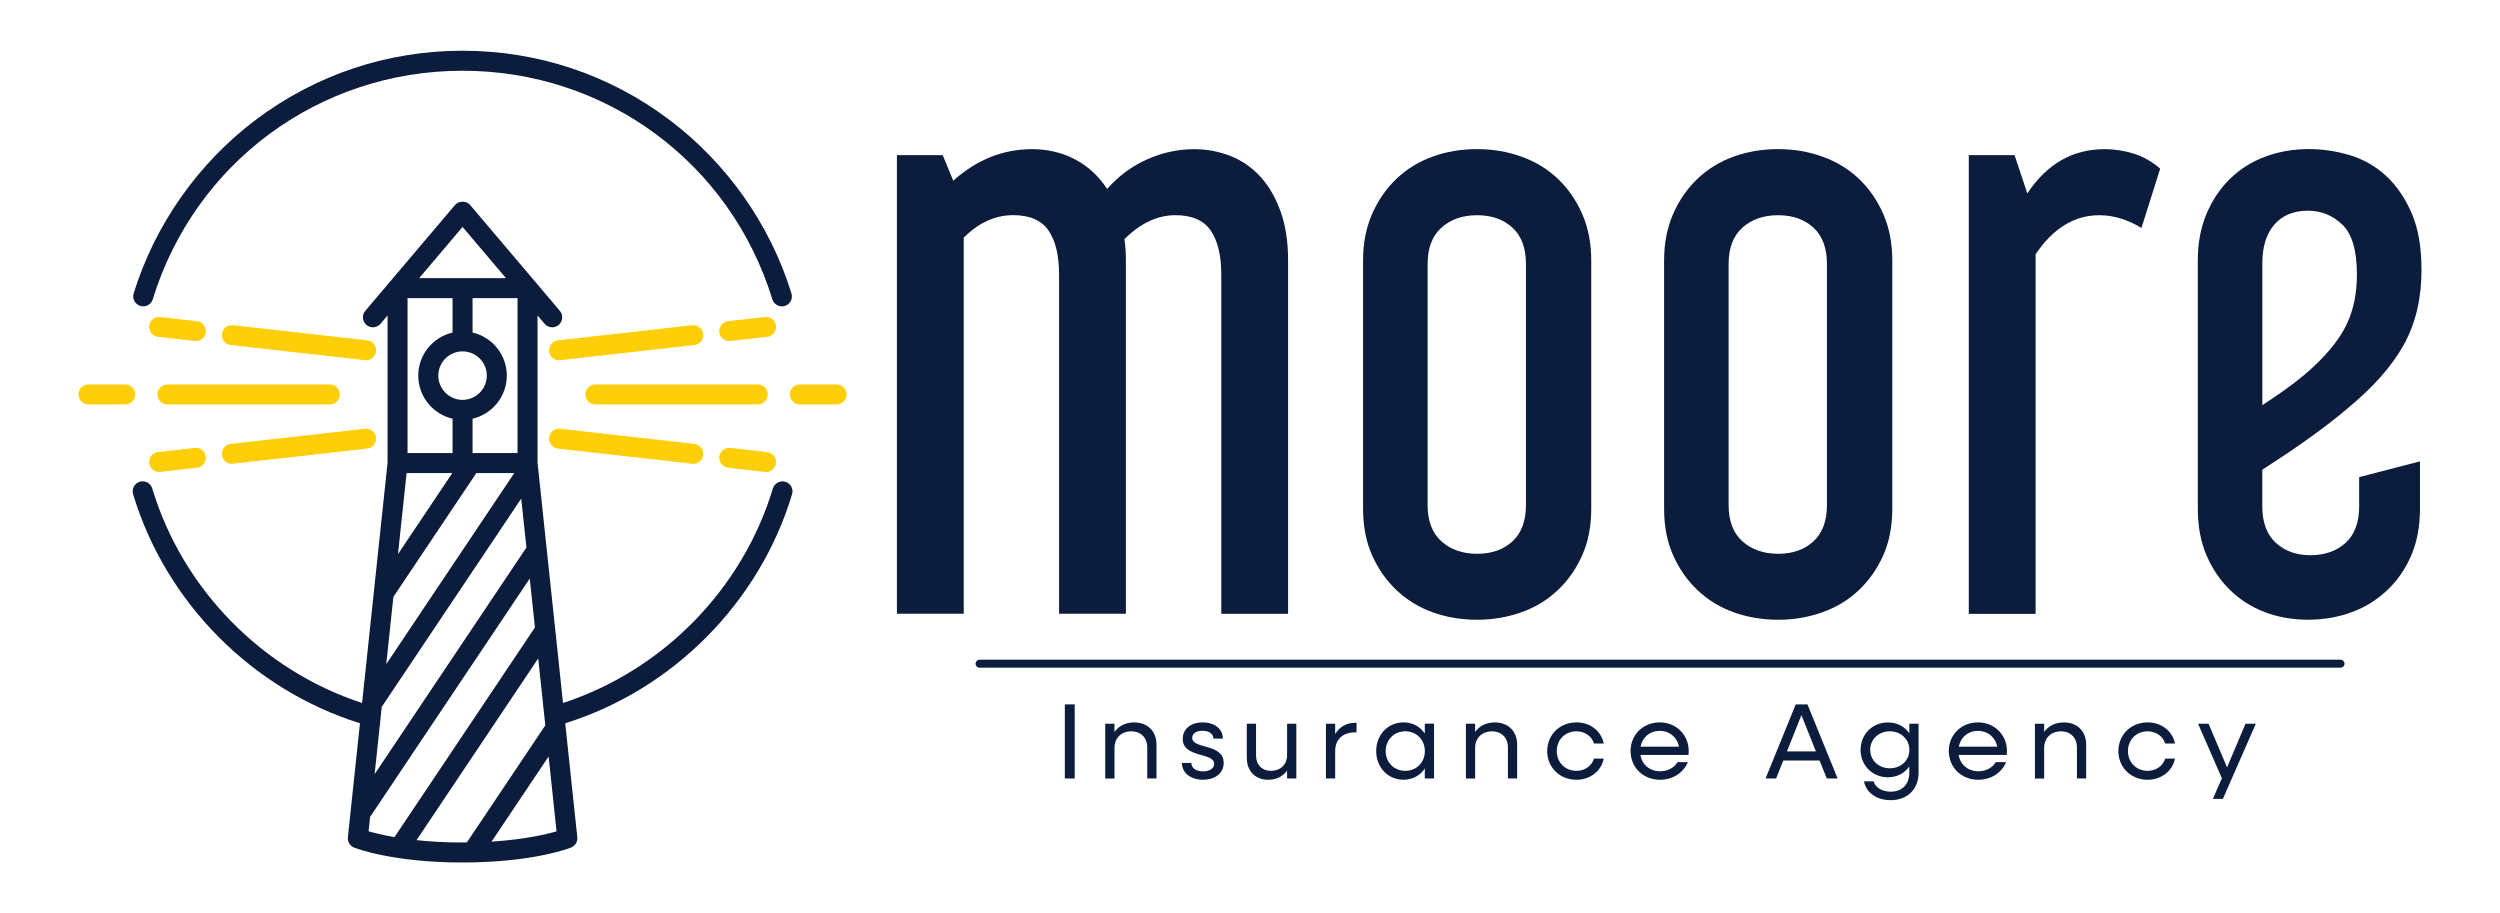 <?xml version="1.0" encoding="UTF-8"?>
<svg id="Layer_1" data-name="Layer 1" xmlns="http://www.w3.org/2000/svg" viewBox="0 0 624.84 228.26">
  <defs>
    <style>
      .cls-1 {
        fill: #0c1c3d;
      }

      .cls-2 {
        fill: #fecf08;
      }
    </style>
  </defs>
  <g>
    <path class="cls-1" d="M235.62,38.78l2.63,6.38c5.88-5.25,12.44-7.88,19.7-7.88,3.88,0,7.44.84,10.69,2.53,3.25,1.69,5.94,4.16,8.07,7.41,2.88-3.25,6.22-5.72,10.04-7.41,3.81-1.69,7.72-2.53,11.73-2.53,3.12,0,6.13.56,9.01,1.69,2.88,1.13,5.38,2.85,7.5,5.16,2.13,2.32,3.81,5.22,5.07,8.72,1.25,3.5,1.88,7.57,1.88,12.19v88.37h-16.7v-84.8c0-4.75-.88-8.41-2.63-10.98-1.75-2.56-4.69-3.85-8.82-3.85-4.5,0-8.76,2-12.76,6,.12.88.22,1.72.28,2.53.06.81.09,1.72.09,2.72v88.37h-16.7v-84.8c0-4.75-.88-8.41-2.63-10.98-1.75-2.56-4.69-3.85-8.82-3.85-4.5,0-8.63,1.88-12.38,5.63v93.99h-16.7V38.78h11.44Z"/>
    <path class="cls-1" d="M397.71,127.14c0,4.38-.75,8.25-2.25,11.63s-3.54,6.29-6.1,8.72c-2.57,2.44-5.6,4.29-9.1,5.53-3.5,1.25-7.19,1.88-11.07,1.88s-7.72-.63-11.16-1.88c-3.44-1.25-6.44-3.1-9-5.53-2.57-2.44-4.6-5.35-6.1-8.72s-2.25-7.25-2.25-11.63v-62.1c0-4.25.75-8.1,2.25-11.54,1.5-3.44,3.53-6.38,6.1-8.82,2.56-2.44,5.56-4.28,9-5.53,3.44-1.25,7.16-1.88,11.16-1.88s7.57.63,11.07,1.88c3.5,1.25,6.53,3.1,9.1,5.53,2.56,2.44,4.6,5.38,6.1,8.82,1.5,3.44,2.25,7.29,2.25,11.54v62.1ZM356.81,126.21c0,4,1.16,7.04,3.47,9.1,2.31,2.06,5.28,3.1,8.91,3.1s6.57-1.03,8.82-3.1c2.25-2.06,3.38-5.1,3.38-9.1v-60.22c0-4-1.13-7.04-3.38-9.1-2.25-2.06-5.19-3.1-8.82-3.1s-6.6,1.03-8.91,3.1c-2.32,2.06-3.47,5.1-3.47,9.1v60.22Z"/>
    <path class="cls-1" d="M472.95,127.14c0,4.38-.75,8.25-2.25,11.63s-3.54,6.29-6.1,8.72c-2.57,2.44-5.6,4.29-9.1,5.53-3.5,1.25-7.19,1.88-11.07,1.88s-7.72-.63-11.16-1.88c-3.44-1.25-6.44-3.1-9-5.53-2.57-2.44-4.6-5.35-6.1-8.72s-2.25-7.25-2.25-11.63v-62.1c0-4.25.75-8.1,2.25-11.54,1.5-3.44,3.53-6.38,6.1-8.82,2.56-2.44,5.56-4.28,9-5.53,3.44-1.25,7.16-1.88,11.16-1.88s7.57.63,11.07,1.88c3.5,1.25,6.53,3.1,9.1,5.53,2.56,2.44,4.6,5.38,6.1,8.82,1.5,3.44,2.25,7.29,2.25,11.54v62.1ZM432.04,126.21c0,4,1.16,7.04,3.47,9.1,2.31,2.06,5.28,3.1,8.91,3.1s6.57-1.03,8.82-3.1c2.25-2.06,3.38-5.1,3.38-9.1v-60.22c0-4-1.13-7.04-3.38-9.1-2.25-2.06-5.19-3.1-8.82-3.1s-6.6,1.03-8.91,3.1c-2.32,2.06-3.47,5.1-3.47,9.1v60.22Z"/>
    <path class="cls-1" d="M535.23,56.98c-3.5-2.13-7.01-3.19-10.51-3.19-6.26,0-11.57,3.25-15.95,9.76v89.87h-16.7V38.78h11.44l3.19,9.57c4.88-7.38,11.32-11.07,19.32-11.07,2.5,0,4.94.38,7.32,1.13,2.37.75,4.56,2,6.57,3.75l-4.69,14.82Z"/>
    <path class="cls-1" d="M586.82,102c-2.63,2.25-5.72,4.66-9.29,7.22-3.56,2.57-7.6,5.29-12.1,8.16v9.19c0,4,1.13,7.04,3.38,9.1,2.25,2.06,5.13,3.1,8.63,3.1s6.57-1.03,8.82-3.1c2.25-2.06,3.38-5.09,3.38-9.1v-7.32l15.2-3.94v11.82c0,4.38-.72,8.25-2.16,11.63-1.44,3.38-3.44,6.29-6,8.72-2.56,2.44-5.53,4.29-8.91,5.53-3.38,1.25-7.01,1.88-10.88,1.88s-7.48-.63-10.79-1.88c-3.32-1.25-6.22-3.1-8.72-5.53-2.5-2.44-4.47-5.35-5.91-8.72-1.44-3.38-2.16-7.25-2.16-11.63v-62.1c0-4.25.72-8.1,2.16-11.54,1.44-3.44,3.41-6.38,5.91-8.82,2.5-2.44,5.44-4.28,8.82-5.53,3.38-1.25,7-1.88,10.88-1.88,3.38,0,6.75.5,10.13,1.5,3.38,1,6.38,2.69,9.01,5.07,2.63,2.38,4.78,5.47,6.47,9.29,1.69,3.82,2.53,8.6,2.53,14.35,0,7.13-1.47,13.35-4.41,18.67-2.94,5.32-7.6,10.6-13.98,15.85ZM565.44,101.25c5.63-3.63,9.94-6.88,12.95-9.76,3.88-3.63,6.63-7.19,8.25-10.69,1.62-3.5,2.44-7.57,2.44-12.19,0-6-1.22-10.16-3.66-12.48-2.44-2.31-5.29-3.47-8.54-3.47-3.63,0-6.44,1.16-8.44,3.47-2,2.32-3,5.53-3,9.66v35.46Z"/>
  </g>
  <path class="cls-1" d="M195.43,76.57c-1.07,0-2.06-.69-2.39-1.76-10.52-34.17-41.63-57.13-77.43-57.13s-66.91,22.96-77.43,57.13c-.41,1.32-1.8,2.06-3.12,1.65-1.32-.41-2.06-1.81-1.65-3.12,5.3-17.2,16.18-32.65,30.65-43.5,14.97-11.22,32.79-17.16,51.55-17.16s36.59,5.93,51.55,17.16c14.47,10.85,25.36,26.3,30.65,43.5.41,1.32-.33,2.72-1.65,3.12-.25.08-.49.11-.74.11Z"/>
  <path class="cls-1" d="M196.29,120.42c-1.32-.4-2.72.35-3.12,1.67-7.59,25.18-27.54,45.47-52.45,53.61l-6.37-60.09v-36.77l1.76,2.08c.49.58,1.2.88,1.91.88.57,0,1.15-.19,1.62-.59,1.05-.89,1.18-2.47.29-3.52l-22.41-26.44c-.95-1.12-2.87-1.12-3.81,0l-22.41,26.44c-.89,1.05-.76,2.63.29,3.52,1.05.89,2.63.76,3.52-.29l1.76-2.08v36.77l-6.37,60.09c-24.92-8.14-44.87-28.44-52.45-53.63-.4-1.32-1.79-2.07-3.11-1.67-1.32.4-2.07,1.79-1.67,3.11,8.15,27.08,29.77,48.84,56.7,57.26l-3.02,28.48c-.12,1.11.52,2.17,1.55,2.58.38.15,9.48,3.74,27.12,3.74.83,0,1.61-.02,2.4-.03,0,0,.02,0,.03,0,.01,0,.03,0,.04,0,16.01-.31,24.29-3.56,24.65-3.71,1.04-.42,1.67-1.47,1.55-2.58l-3.02-28.48c26.92-8.41,48.54-30.17,56.7-57.24.4-1.32-.35-2.72-1.67-3.11ZM115.61,210.57c-4.4,0-8.24-.24-11.5-.59l30.41-45.41,1.77,16.72-19.6,29.26c-.36,0-.72.01-1.09.01ZM129.35,113.24h-11.24v-8.59c4.9-1.14,8.56-5.53,8.56-10.77s-3.66-9.63-8.56-10.77v-8.59h11.24v38.72ZM115.61,87.82c3.34,0,6.06,2.72,6.06,6.06s-2.71,6.05-6.04,6.06c0,0-.01,0-.02,0,0,0-.02,0-.02,0-3.33-.01-6.04-2.73-6.04-6.06s2.72-6.06,6.06-6.06ZM113.11,83.11c-4.9,1.14-8.57,5.53-8.57,10.77s3.67,9.63,8.57,10.77v8.59h-11.25v-38.72h11.25v8.59ZM101.62,118.24h11.42l-13.57,20.26,2.15-20.26ZM98.33,149.17l20.72-30.93h9.48l-31.99,47.75,1.78-16.82ZM95.15,179.19s0-.03,0-.04l.26-2.48,34.86-52.05,1.3,12.22-37.94,56.65,1.52-14.3ZM115.61,56.72l10.85,12.8h-21.7l10.85-12.8ZM92.5,204.17l39.9-59.57,1.3,12.22-35.1,52.4c-2.94-.51-5.11-1.06-6.48-1.45l.38-3.6ZM122.86,210.35l14.26-21.28,1.98,18.71c-2.6.76-8.06,2.05-16.24,2.57Z"/>
  <g>
    <g>
      <g>
        <path class="cls-2" d="M91.51,90.04c-.09,0-.19,0-.28-.02l-33.56-3.78c-1.37-.15-2.36-1.39-2.2-2.76.15-1.37,1.38-2.36,2.76-2.2l33.56,3.78c1.37.15,2.36,1.39,2.2,2.76-.14,1.28-1.23,2.22-2.48,2.22Z"/>
        <path class="cls-2" d="M48.96,85.25c-.09,0-.19,0-.28-.02l-9.19-1.04c-1.37-.15-2.36-1.39-2.2-2.76.15-1.37,1.39-2.36,2.76-2.2l9.19,1.04c1.37.15,2.36,1.39,2.2,2.76-.14,1.28-1.23,2.22-2.48,2.22Z"/>
      </g>
      <g>
        <path class="cls-2" d="M139.71,90.04c-1.26,0-2.34-.94-2.48-2.22-.15-1.37.83-2.61,2.21-2.76l33.56-3.78c1.38-.16,2.61.83,2.76,2.2.15,1.37-.83,2.61-2.21,2.76l-33.56,3.78c-.09.01-.19.02-.28.02Z"/>
        <path class="cls-2" d="M182.26,85.25c-1.26,0-2.34-.94-2.48-2.22-.15-1.37.83-2.61,2.21-2.76l9.19-1.04c1.37-.15,2.61.83,2.76,2.2.15,1.37-.83,2.61-2.21,2.76l-9.19,1.04c-.09.01-.19.02-.28.02Z"/>
      </g>
    </g>
    <g>
      <g>
        <path class="cls-2" d="M57.94,115.92c-1.26,0-2.34-.94-2.48-2.22-.15-1.37.83-2.61,2.2-2.76l33.56-3.78c1.38-.16,2.61.83,2.76,2.2.15,1.37-.83,2.61-2.2,2.76l-33.56,3.78c-.1.01-.19.02-.28.02Z"/>
        <path class="cls-2" d="M39.77,117.97c-1.26,0-2.34-.94-2.48-2.22-.15-1.37.83-2.61,2.2-2.76l9.19-1.04c1.38-.16,2.61.83,2.76,2.2.15,1.37-.83,2.61-2.2,2.76l-9.19,1.04c-.1.01-.19.02-.28.02Z"/>
      </g>
      <g>
        <path class="cls-2" d="M173.28,115.92c-.09,0-.19,0-.28-.02l-33.56-3.78c-1.37-.15-2.36-1.39-2.21-2.76s1.4-2.36,2.76-2.2l33.56,3.78c1.37.15,2.36,1.39,2.21,2.76-.14,1.28-1.23,2.22-2.48,2.22Z"/>
        <path class="cls-2" d="M191.46,117.97c-.09,0-.19,0-.28-.02l-9.19-1.04c-1.37-.15-2.36-1.39-2.21-2.76.15-1.37,1.4-2.36,2.76-2.2l9.19,1.04c1.37.15,2.36,1.39,2.21,2.76-.14,1.28-1.23,2.22-2.48,2.22Z"/>
      </g>
    </g>
  </g>
  <g>
    <path class="cls-1" d="M266.14,176.05h2.47v18.52h-2.47v-18.52Z"/>
    <path class="cls-1" d="M276.24,180.88h2.31v2.07c1.07-1.53,2.79-2.39,4.94-2.39,3.33,0,5.56,2.2,5.56,5.56v8.45h-2.31v-7.73c0-2.44-1.56-4.05-4-4.05s-4.19,1.64-4.19,4.11v7.68h-2.31v-13.69Z"/>
    <path class="cls-1" d="M295.4,190.68h2.36c0,1.29,1.18,2.12,2.95,2.12,1.66,0,2.76-.78,2.76-1.88,0-2.95-7.86-1.4-7.86-6.23,0-2.5,1.99-4.13,4.97-4.13s5.05,1.61,5.05,4.05h-2.36c0-1.18-1.07-1.96-2.71-1.96s-2.58.72-2.58,1.77c0,2.87,7.86,1.34,7.86,6.25,0,2.52-2.04,4.21-5.15,4.21s-5.29-1.69-5.29-4.21Z"/>
    <path class="cls-1" d="M311.62,189.5v-8.62h2.31v7.94c0,2.31,1.48,3.84,3.76,3.84s4-1.56,4-3.89v-7.89h2.31v13.69h-2.31v-1.99c-1.05,1.48-2.66,2.31-4.72,2.31-3.19,0-5.34-2.15-5.34-5.4Z"/>
    <path class="cls-1" d="M331.4,180.88h2.31v2.6c1.05-1.77,2.76-2.82,4.91-2.82h.43v2.39h-.43c-3.06,0-4.91,1.83-4.91,4.64v6.87h-2.31v-13.69Z"/>
    <path class="cls-1" d="M343.96,187.72c0-4.08,2.92-7.17,6.84-7.17,2.28,0,4.16,1.07,5.31,2.79v-2.47h2.31v13.69h-2.31v-2.47c-1.15,1.72-3.03,2.79-5.31,2.79-3.92,0-6.84-3.09-6.84-7.17ZM356.12,187.72c0-2.82-2.09-4.94-4.88-4.94s-4.91,2.12-4.91,4.94,2.09,4.94,4.91,4.94,4.88-2.12,4.88-4.94Z"/>
    <path class="cls-1" d="M366.38,180.88h2.31v2.07c1.07-1.53,2.79-2.39,4.94-2.39,3.33,0,5.56,2.2,5.56,5.56v8.45h-2.31v-7.73c0-2.44-1.56-4.05-4-4.05s-4.19,1.64-4.19,4.11v7.68h-2.31v-13.69Z"/>
    <path class="cls-1" d="M386.7,187.72c0-4.08,3.14-7.17,7.3-7.17,3.46,0,6.23,2.17,6.84,5.29h-2.44c-.56-1.83-2.28-3.06-4.4-3.06-2.82,0-4.91,2.12-4.91,4.94s2.09,4.94,4.91,4.94c2.12,0,3.84-1.23,4.4-3.06h2.44c-.62,3.11-3.38,5.29-6.84,5.29-4.16,0-7.3-3.09-7.3-7.17Z"/>
    <path class="cls-1" d="M407.53,187.72c0-4.08,3.14-7.17,7.27-7.17s7.27,3.09,7.27,7.17c0,.32-.03.67-.05.97h-12.02c.4,2.42,2.33,4.08,4.91,4.08,1.91,0,3.57-.91,4.35-2.28h2.58c-1.07,2.63-3.73,4.4-6.95,4.4-4.21,0-7.35-3.09-7.35-7.17ZM410.03,186.62h9.61c-.4-2.28-2.34-3.95-4.83-3.95s-4.32,1.61-4.78,3.95Z"/>
    <path class="cls-1" d="M448.82,176.05h2.93l7.54,18.52h-2.71l-1.8-4.48h-9.07l-1.8,4.48h-2.63l7.54-18.52ZM453.86,187.8l-3.62-9.07-3.62,9.07h7.25Z"/>
    <path class="cls-1" d="M465.03,187.4c0-3.89,2.95-6.84,6.84-6.84,2.31,0,4.19,1.05,5.34,2.71v-2.39h2.31v12.21c0,4.16-2.76,6.9-6.98,6.9-3.46,0-6.12-1.83-6.66-4.7h2.39c.46,1.56,2.17,2.58,4.29,2.58,2.82,0,4.64-1.83,4.64-4.7v-1.61c-1.15,1.66-3.03,2.71-5.34,2.71-3.89,0-6.84-2.98-6.84-6.87ZM477.22,187.4c0-2.6-2.09-4.62-4.88-4.62s-4.91,2.01-4.91,4.62,2.09,4.62,4.91,4.62,4.88-1.99,4.88-4.62Z"/>
    <path class="cls-1" d="M487.07,187.72c0-4.08,3.14-7.17,7.27-7.17s7.27,3.09,7.27,7.17c0,.32-.03.67-.05.97h-12.02c.4,2.42,2.33,4.08,4.91,4.08,1.91,0,3.57-.91,4.35-2.28h2.58c-1.07,2.63-3.73,4.4-6.95,4.4-4.21,0-7.35-3.09-7.35-7.17ZM489.57,186.62h9.61c-.4-2.28-2.34-3.95-4.83-3.95s-4.32,1.61-4.78,3.95Z"/>
    <path class="cls-1" d="M508.6,180.88h2.31v2.07c1.07-1.53,2.79-2.39,4.94-2.39,3.33,0,5.56,2.2,5.56,5.56v8.45h-2.31v-7.73c0-2.44-1.56-4.05-4-4.05s-4.19,1.64-4.19,4.11v7.68h-2.31v-13.69Z"/>
    <path class="cls-1" d="M529.46,187.72c0-4.08,3.14-7.17,7.3-7.17,3.46,0,6.23,2.17,6.84,5.29h-2.44c-.56-1.83-2.28-3.06-4.4-3.06-2.82,0-4.91,2.12-4.91,4.94s2.09,4.94,4.91,4.94c2.12,0,3.84-1.23,4.4-3.06h2.44c-.62,3.11-3.38,5.29-6.84,5.29-4.16,0-7.3-3.09-7.3-7.17Z"/>
    <path class="cls-1" d="M555.33,194.51l-5.96-13.63h2.63l4.62,10.92,4.62-10.92h2.58l-8.24,18.79h-2.5l2.25-5.15Z"/>
  </g>
  <path class="cls-1" d="M584.98,166.88H244.83c-.55,0-1-.45-1-1s.45-1,1-1h340.15c.55,0,1,.45,1,1s-.45,1-1,1Z"/>
  <g>
    <path class="cls-2" d="M82.43,101.09h-40.59c-1.38,0-2.5-1.12-2.5-2.5s1.12-2.5,2.5-2.5h40.59c1.38,0,2.5,1.12,2.5,2.5s-1.12,2.5-2.5,2.5Z"/>
    <path class="cls-2" d="M31.31,101.09h-9.19c-1.38,0-2.5-1.12-2.5-2.5s1.12-2.5,2.5-2.5h9.19c1.38,0,2.5,1.12,2.5,2.5s-1.12,2.5-2.5,2.5Z"/>
    <path class="cls-2" d="M189.39,101.09h-40.59c-1.38,0-2.5-1.12-2.5-2.5s1.12-2.5,2.5-2.5h40.59c1.38,0,2.5,1.12,2.5,2.5s-1.12,2.5-2.5,2.5Z"/>
    <path class="cls-2" d="M209.09,101.09h-9.19c-1.38,0-2.5-1.12-2.5-2.5s1.12-2.5,2.5-2.5h9.19c1.38,0,2.5,1.12,2.5,2.5s-1.12,2.5-2.5,2.5Z"/>
  </g>
</svg>